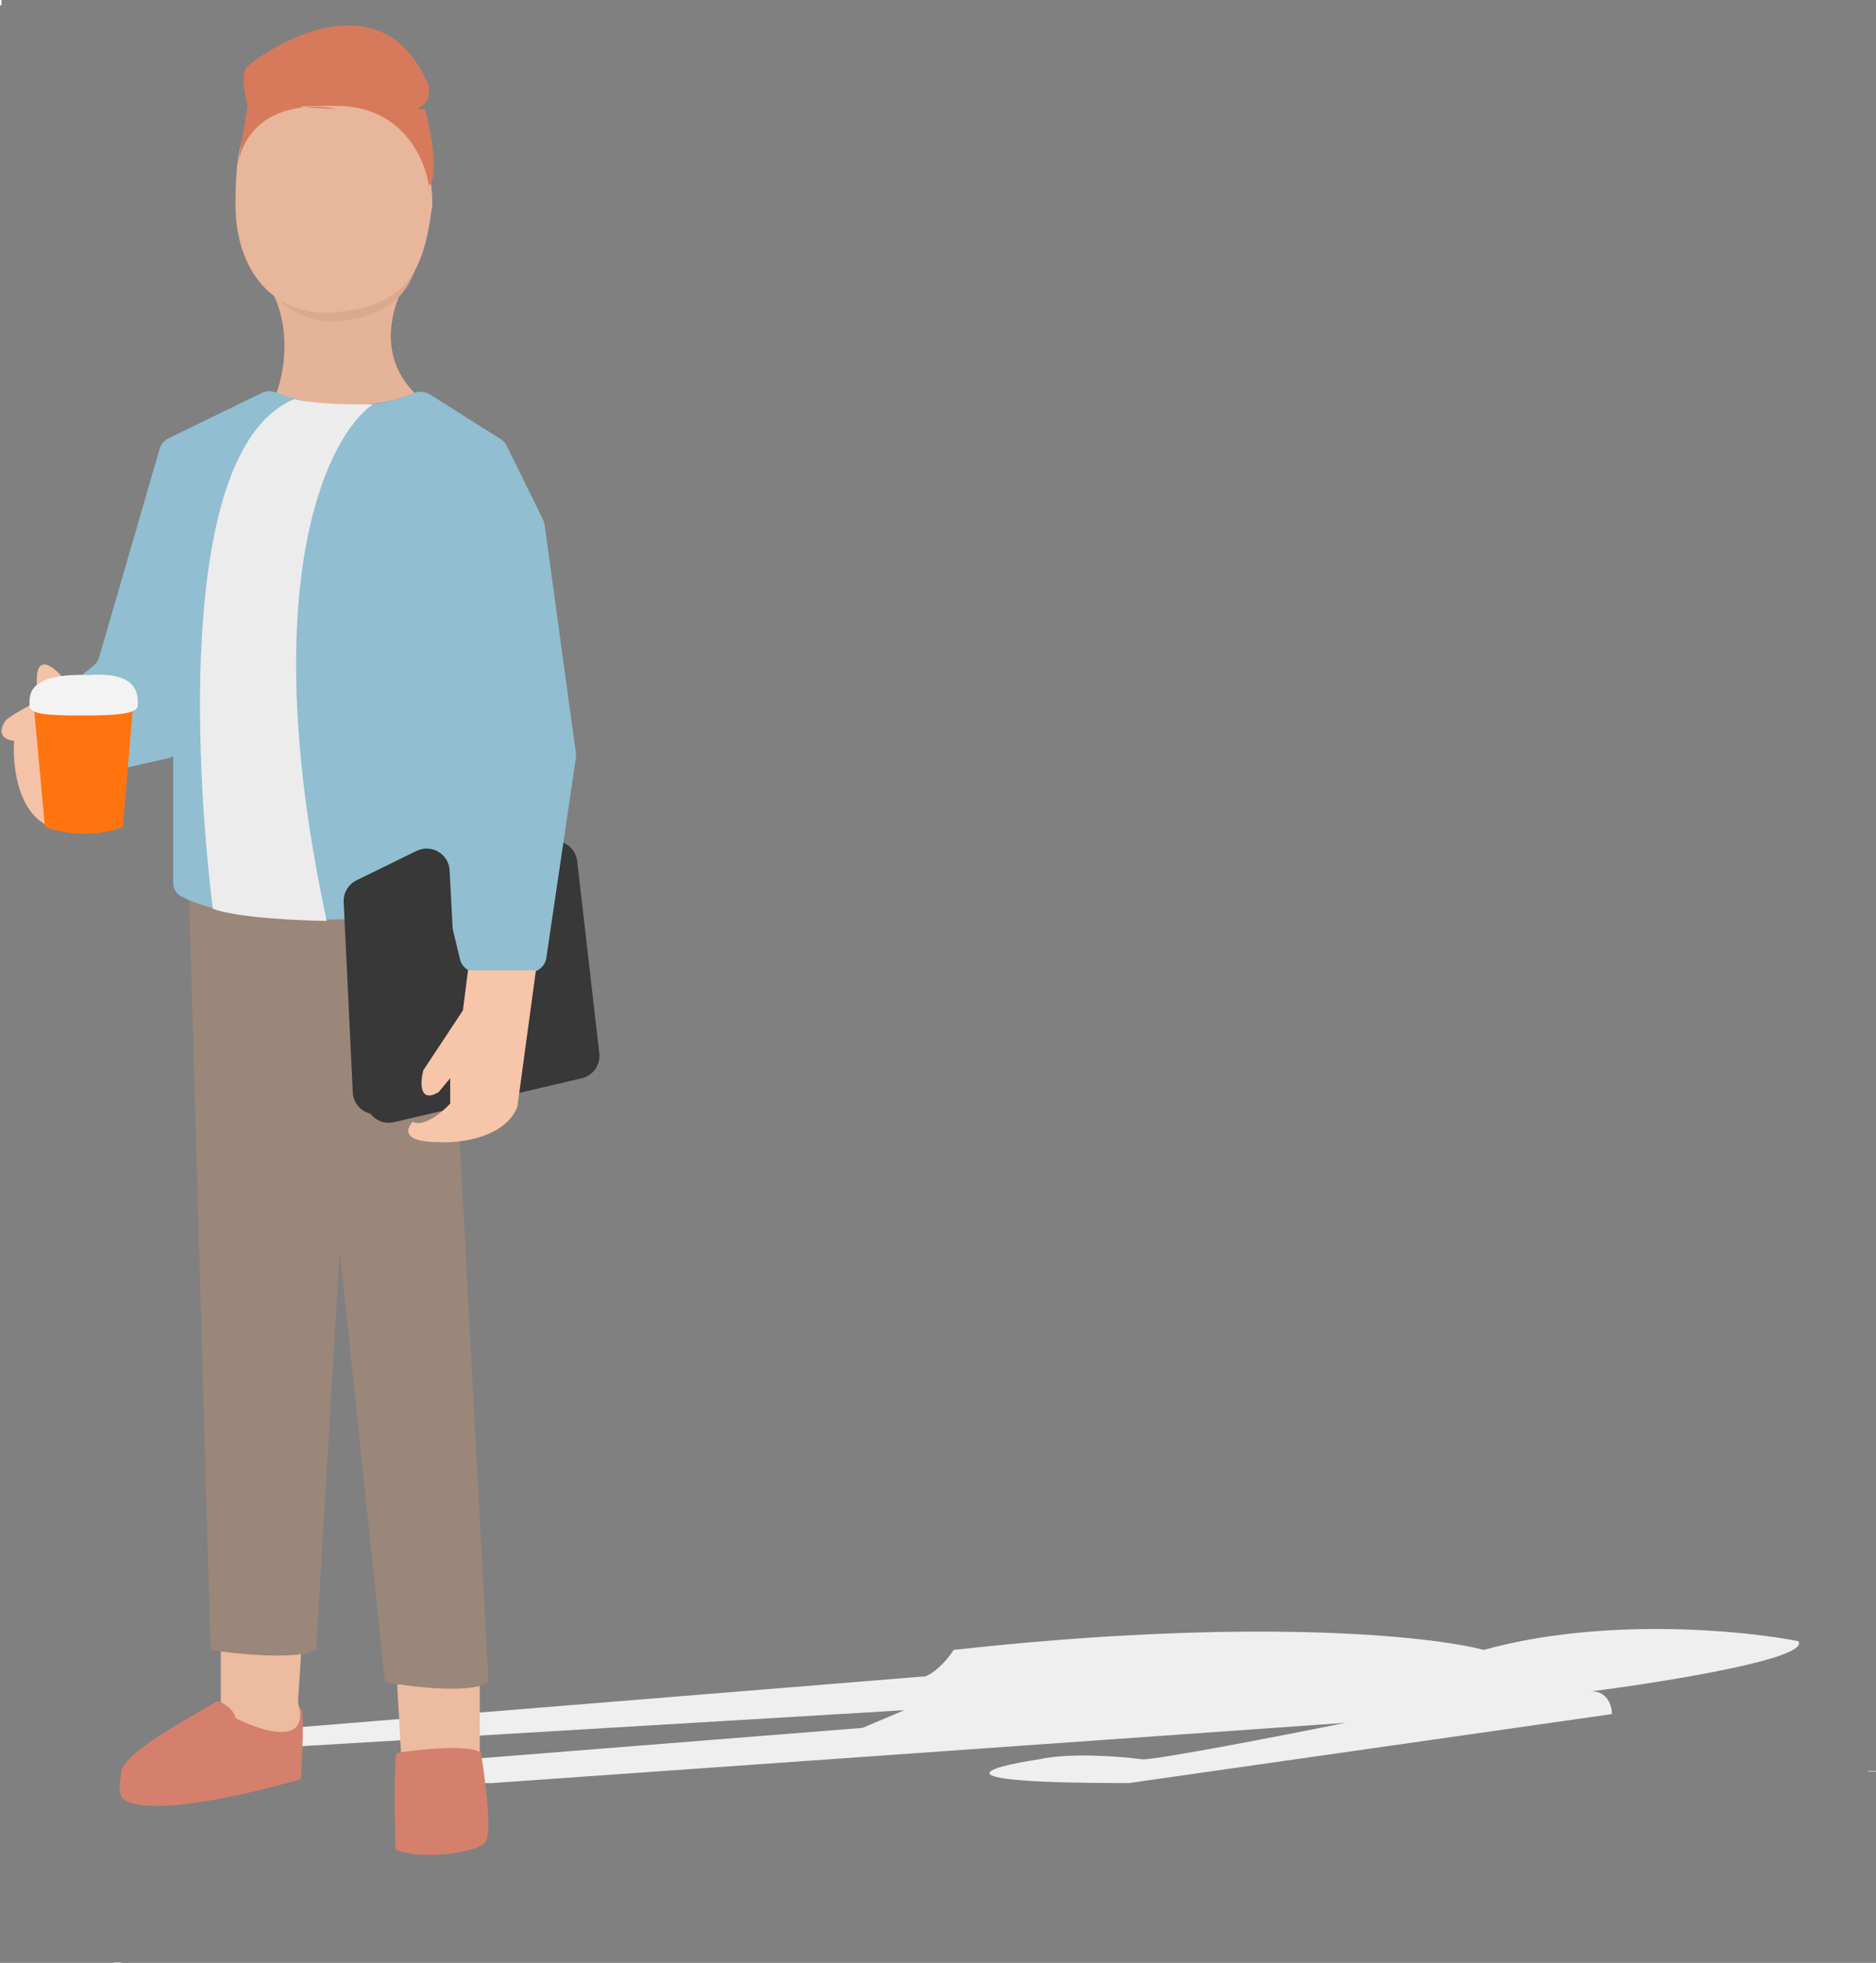 <svg width="3840" height="4018" viewBox="0 0 3840 4018" fill="none" xmlns="http://www.w3.org/2000/svg">
<rect x="0" y="0" width="3840" height="4018" fill="#808080" stroke="none"/>
<rect x="232" y="4017" width="16" height="1" fill="white"/>
<rect x="3824" y="3625" width="16" height="1" fill="white"/>
<rect width="3" height="11" fill="white"/>
<path d="M565.724 804.782C584.418 756.37 602.289 640.508 529.081 555.411C526.946 553.13 524.918 550.87 523 548.641C525.093 550.874 527.12 553.131 529.081 555.411C586.729 617.004 721.823 693.112 849 548.641C812.004 597.028 760.209 716 849 804.782C805.812 823.939 688.693 850.759 565.724 804.782Z" fill="#E5B397"/>
<path d="M2754.5 3526.48L1007.5 3649.9H955.5V3601.33L1765.5 3536.89L1851 3500.71L556 3578.03L595 3536.89L1895 3431.32C1921.8 3419.03 1944.17 3390.18 1952 3377.29C2564.4 3309.49 2930.5 3349.04 3037 3377.29C3281.8 3309.49 3568.33 3337.15 3681 3359.45C3706.2 3394.74 3409.5 3442.56 3258 3462.05C3291.2 3462.05 3299.5 3493.11 3299.5 3508.64L2310.5 3649.9C1905.7 3649.9 2018.83 3617.52 2126 3601.33C2190.4 3587.05 2294.83 3595.38 2339 3601.33C2374.2 3601.33 2630.67 3551.43 2754.5 3526.48Z" fill="#EFEFEF"/>
<path d="M874 434.791C859.197 560.101 836.304 643.909 695.916 656.885C580.183 667.583 512 568.985 512 434.791C512 300.597 527.97 225.411 636.255 216.771C802.228 203.528 874 300.597 874 434.791Z" fill="#DBA98D"/>
<path d="M885 418.449C868.52 542.916 843.035 626.161 686.746 639.05C557.906 649.675 482 551.74 482 418.449C482 285.158 499.779 210.478 620.328 201.896C805.099 188.742 885 285.158 885 418.449Z" fill="#E8B69A"/>
<path d="M440 3484.85C441.2 3481.28 449.5 3483.36 453.5 3484.85L615.5 3496.75C623.5 3503.49 618.833 3596.37 615.5 3641.97C340.7 3719.69 256.333 3697.81 248.5 3677.16C241.7 3664.47 245.666 3640.81 248.5 3630.57C240.5 3588.44 438.5 3489.31 440 3484.85Z" fill="#D4806D"/>
<path d="M452 3484.52V3346.07L618 3357.07L609.976 3484.52C636.456 3576.13 535.752 3544.26 482.091 3516.87C479.683 3500.82 461.027 3488.62 452 3484.52Z" fill="#EDBB9F"/>
<path d="M982 3595.09V3435.29L813 3447.98L821.169 3595.09C794.211 3700.83 896.734 3664.04 951.366 3632.43C953.816 3613.91 972.81 3599.82 982 3595.09Z" fill="#EDBB9F"/>
<path d="M431 3377.29L387 1834.34L916 1869.53L1000 3443.21C964.8 3467.8 844 3453.46 788 3443.21L695.5 2559.97L647 3377.29C608.2 3398.31 486.833 3386.05 431 3377.29Z" fill="#9B867A"/>
<path d="M706.898 1857.72C704.392 1833.96 720.118 1812.09 743.447 1806.91L1124.58 1722.24C1151.8 1716.19 1178.27 1735.05 1181.46 1762.75L1226.71 2156.05C1229.44 2179.76 1213.96 2201.75 1190.72 2207.19L806.356 2297.05C778.824 2303.49 751.881 2284.33 748.916 2256.21L706.898 1857.72Z" fill="#383838"/>
<path d="M354.5 1806.84V1547.69C351.194 1549.84 347.472 1551.43 343.448 1552.34L232.576 1577.23C214.49 1581.29 196.484 1570.11 192.095 1552.1L158.561 1414.48C155.467 1401.79 159.923 1388.44 170.024 1380.15L191.853 1362.24C197.16 1357.88 201.024 1352.02 202.937 1345.43L326.795 918.511C329.472 909.283 335.93 901.618 344.571 897.413L536.2 804.159C545.548 799.61 556.384 799.676 566.04 803.526C623.584 826.47 738.148 850.315 846.118 804.909C857.05 800.312 869.619 800.822 879.646 807.155L1024.89 898.894C1030.19 902.244 1034.47 906.996 1037.24 912.624L1111.57 1063.63C1113.18 1066.9 1114.25 1070.41 1114.75 1074.03L1178.84 1541.58C1179.28 1544.76 1179.26 1547.99 1178.79 1551.16L1118.29 1960.95C1115.82 1977.62 1101.51 1989.98 1084.65 1989.98H974.747C959.052 1989.98 945.398 1979.24 941.702 1963.98L924.81 1894.26C920.67 1877.17 904.255 1866.08 886.807 1868.26C746.505 1885.8 493.057 1898.1 370.545 1834.66C360.262 1829.34 354.5 1818.42 354.5 1806.84Z" fill="#91BED1"/>
<path d="M703.475 1846.46C702.58 1827.73 712.902 1810.26 729.738 1802.01L852.682 1741.76C882.957 1726.92 918.545 1747.85 920.301 1781.51L940.419 2167.26C941.382 2185.71 931.446 2203.01 915.027 2211.48L790.59 2275.66C760.178 2291.34 723.734 2270.31 722.1 2236.13L703.475 1846.46Z" fill="#383838"/>
<path d="M947.5 2068.29L958 1986.02H1097L1059 2265.56C1033.8 2329.4 940.833 2340.4 897.5 2337.92C822.3 2337.92 831.167 2310.17 845 2296.29C867.4 2308.19 905.334 2276.46 921.5 2259.12V2207.07L897.5 2235.82C857.5 2258.82 860.167 2215.33 866.5 2190.72L947.5 2068.29Z" fill="#F7C5A9"/>
<path d="M506.974 216.669C500.648 194.841 491.791 147.988 506.974 135.201C596.045 64.218 794.865 -27.012 877.576 175.935C879.407 185.904 879.274 208.007 864.09 216.669C848.907 225.33 861.759 224.403 870.084 222.856C881.738 267.027 899.552 360.318 877.576 380.118C870.583 325.635 823.034 216.669 688.779 216.669C611.847 216.669 604.715 218.023 623.174 219.568C647.725 217.228 671.039 219.183 688.779 222.856C664.894 221.976 636.929 220.719 623.174 219.568C566.68 224.953 503.639 253.087 486.901 335.392L484.744 348.15C485.343 343.759 486.064 339.508 486.901 335.392L506.974 216.669Z" fill="#D67A5B"/>
<path d="M984.498 3587.95C960.898 3570.1 860.332 3580.51 812.998 3587.95C804.198 3589.26 809.498 3784.22 809.498 3784.22C809.498 3784.22 809.5 3786.39 812.998 3787.69C864.996 3807.03 979.998 3794.13 994.998 3768.36C1007 3747.74 992.998 3639.49 984.498 3587.95Z" fill="#D4806D"/>
<path d="M75.5 1402.14C71.5 1335.53 107.833 1362.82 126.5 1384.79C141.833 1499.45 157.1 1720.84 95.5 1689.12C33.9 1657.4 25.5 1560.92 29 1516.64C-4.2 1512.67 1.5 1490.53 8.5 1479.96C9.7 1470.44 53.666 1447.25 75.5 1436.84V1402.14Z" fill="#F4C2A6"/>
<path d="M251.5 1692.59C187.5 1717.97 118.5 1703.17 92 1692.59L70 1453.69C109.6 1469.55 220.833 1460.3 271.5 1453.69L251.5 1692.59Z" fill="#FF740F"/>
<path d="M282.001 1444.27C282.001 1462.07 233.156 1464.6 165.501 1464.6C97.846 1464.6 60.501 1462.13 60.501 1444.34C60.501 1426.54 52.001 1377.3 181.501 1381.82C288.001 1373.83 282.001 1426.48 282.001 1444.27Z" fill="#F3F3F3"/>
<path d="M763.5 827.5C685.743 829.179 623.092 823.122 602.5 817C366.593 913.133 397.471 1551.61 435.636 1860.34C487.034 1878.81 612.457 1884.48 668.743 1885C521.795 1202.41 666.853 894.667 763.5 827.5Z" fill="#ECECEC"/>
</svg>
